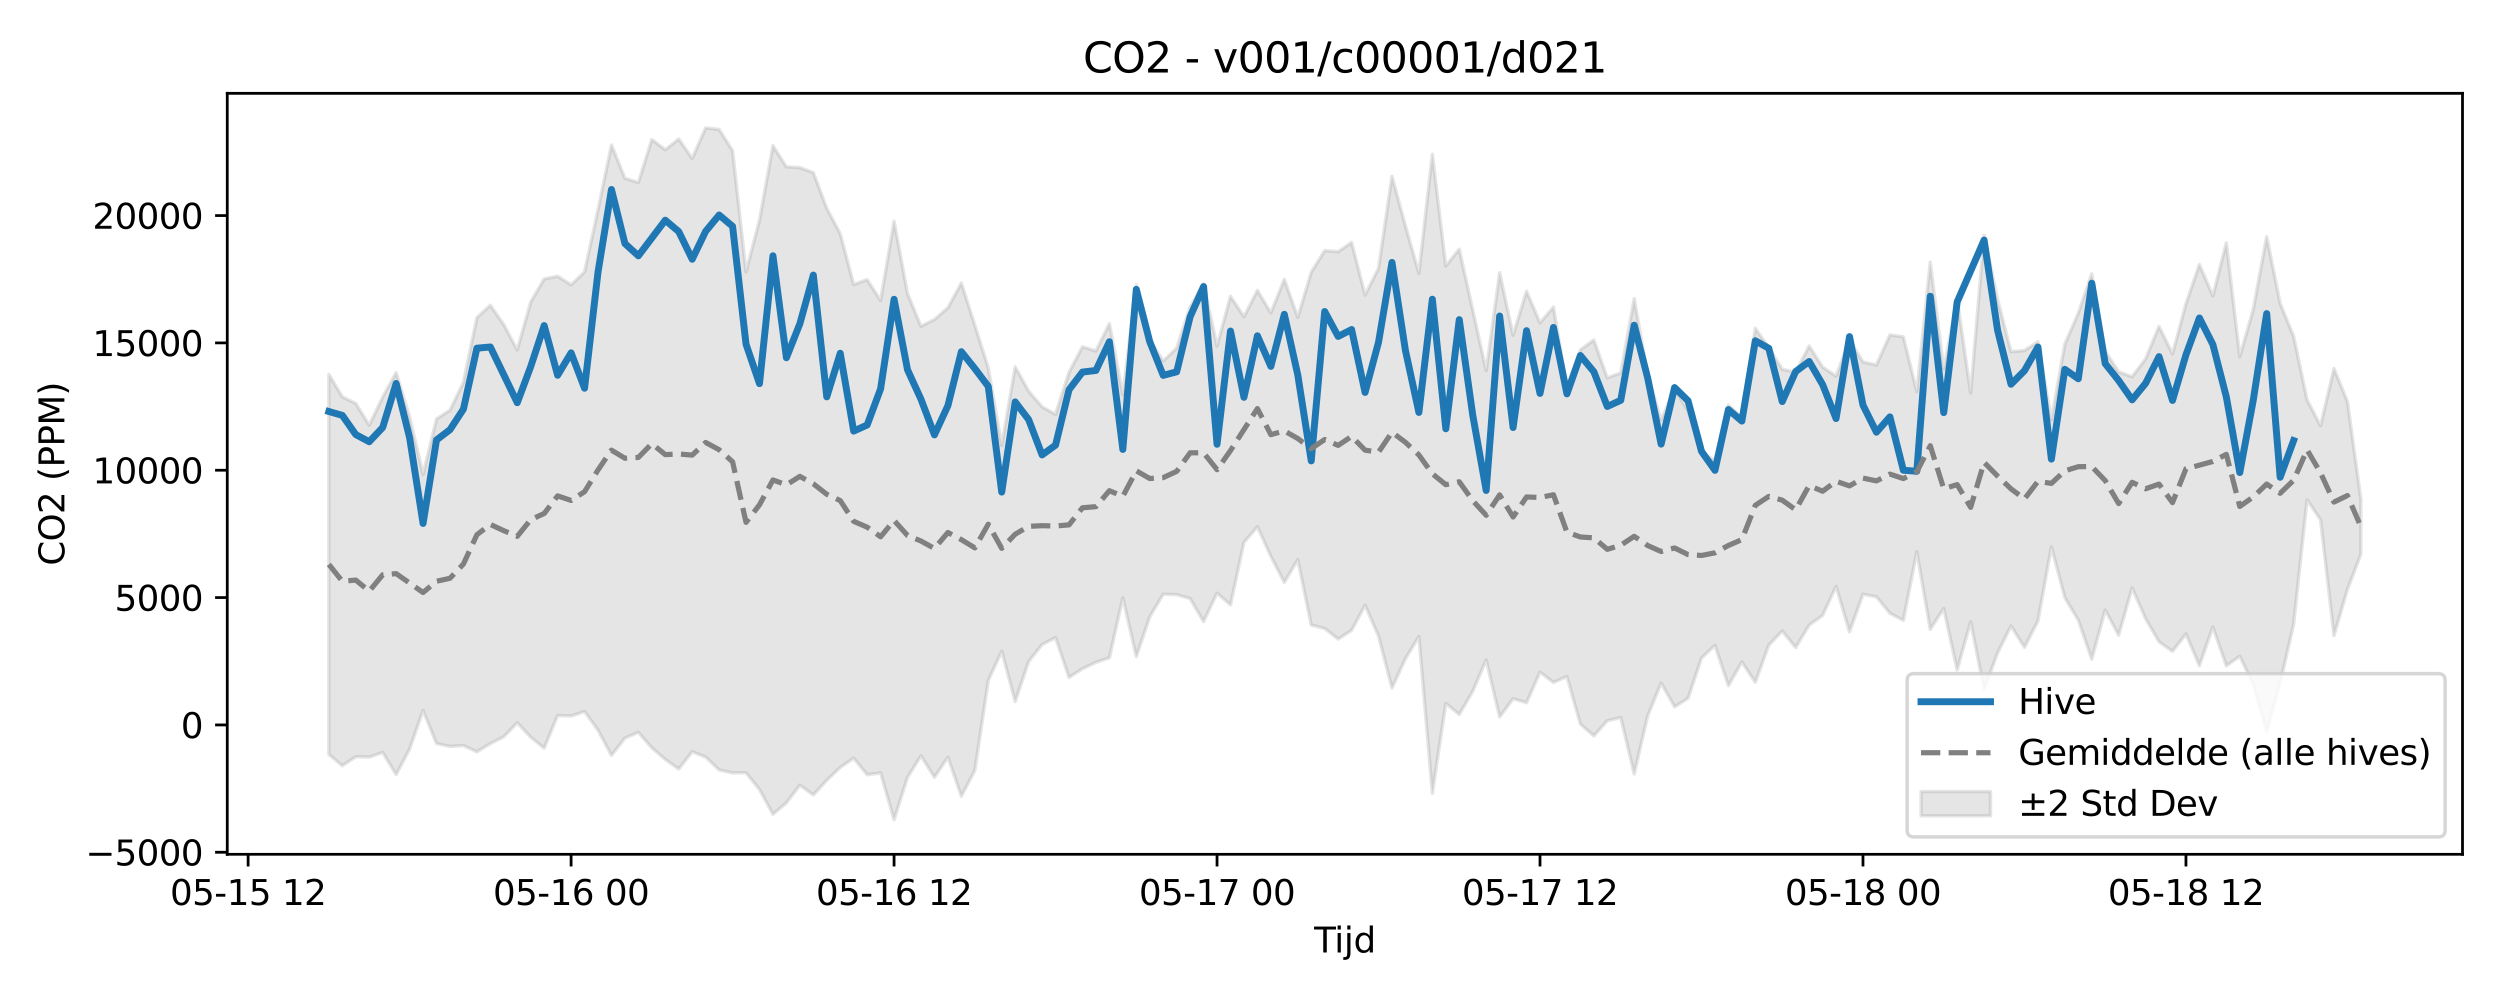 <?xml version="1.0" encoding="utf-8" standalone="no"?>
<!DOCTYPE svg PUBLIC "-//W3C//DTD SVG 1.1//EN"
  "http://www.w3.org/Graphics/SVG/1.1/DTD/svg11.dtd">
<svg xmlns:xlink="http://www.w3.org/1999/xlink" width="720pt" height="288pt" viewBox="0 0 720 288" xmlns="http://www.w3.org/2000/svg" version="1.1">
 <defs>
  <style type="text/css">*{stroke-linejoin: round; stroke-linecap: butt}</style>
 </defs>
 <g id="figure_1">
  <g id="patch_1">
   <path d="M 0 288 
L 720 288 
L 720 0 
L 0 0 
z
" style="fill: #ffffff"/>
  </g>
  <g id="axes_1">
   <g id="patch_2">
    <path d="M 65.45 246.04 
L 709.2 246.04 
L 709.2 26.88 
L 65.45 26.88 
z
" style="fill: #ffffff"/>
   </g>
   <g id="FillBetweenPolyCollection_1">
    <defs>
     <path id="m28328768f6" d="M 94.711 -180.181 
L 94.711 -70.721 
L 98.587 -67.474 
L 102.463 -70.058 
L 106.338 -69.951 
L 110.214 -71.275 
L 114.09 -64.912 
L 117.965 -72.264 
L 121.841 -83.379 
L 125.717 -73.849 
L 129.592 -73.042 
L 133.468 -73.272 
L 137.344 -71.479 
L 141.219 -73.84 
L 145.095 -75.823 
L 148.971 -79.853 
L 152.847 -75.661 
L 156.722 -72.552 
L 160.598 -81.92 
L 164.474 -81.792 
L 168.349 -83.077 
L 172.225 -77.711 
L 176.101 -70.472 
L 179.976 -75.42 
L 183.852 -77.083 
L 187.728 -72.625 
L 191.603 -69.282 
L 195.479 -66.531 
L 199.355 -71.499 
L 203.23 -69.976 
L 207.106 -66.241 
L 210.982 -65.417 
L 214.857 -65.435 
L 218.733 -60.614 
L 222.609 -53.491 
L 226.484 -56.784 
L 230.36 -61.877 
L 234.236 -59.047 
L 238.111 -63.268 
L 241.987 -66.986 
L 245.863 -69.65 
L 249.738 -64.878 
L 253.614 -65.385 
L 257.49 -51.922 
L 261.365 -64.116 
L 265.241 -70.331 
L 269.117 -64.129 
L 272.993 -69.912 
L 276.868 -58.687 
L 280.744 -66.047 
L 284.62 -92.014 
L 288.495 -100.454 
L 292.371 -85.963 
L 296.247 -97.477 
L 300.122 -102.372 
L 303.998 -104.362 
L 307.874 -92.906 
L 311.749 -95.398 
L 315.625 -97.246 
L 319.501 -98.569 
L 323.376 -115.821 
L 327.252 -98.901 
L 331.128 -110.342 
L 335.003 -116.856 
L 338.879 -116.742 
L 342.755 -115.595 
L 346.63 -108.984 
L 350.506 -117.15 
L 354.382 -113.792 
L 358.257 -131.774 
L 362.133 -136.308 
L 366.009 -127.744 
L 369.884 -120.27 
L 373.76 -126.834 
L 377.636 -107.982 
L 381.511 -107 
L 385.387 -103.944 
L 389.263 -106.463 
L 393.139 -113.692 
L 397.014 -104.809 
L 400.89 -89.824 
L 404.766 -98.298 
L 408.641 -104.668 
L 412.517 -59.526 
L 416.393 -85.431 
L 420.268 -82.25 
L 424.144 -88.89 
L 428.02 -97.928 
L 431.895 -81.514 
L 435.771 -86.768 
L 439.647 -85.617 
L 443.522 -94.44 
L 447.398 -91.447 
L 451.274 -93.165 
L 455.149 -79.443 
L 459.025 -76.091 
L 462.901 -80.429 
L 466.776 -81.344 
L 470.652 -65.099 
L 474.528 -81.795 
L 478.403 -91.28 
L 482.279 -84.421 
L 486.155 -86.885 
L 490.03 -98.478 
L 493.906 -102.151 
L 497.782 -90.525 
L 501.657 -97.366 
L 505.533 -91.504 
L 509.409 -102.192 
L 513.285 -106.274 
L 517.16 -101.497 
L 521.036 -107.959 
L 524.912 -110.755 
L 528.787 -119.129 
L 532.663 -106.034 
L 536.539 -116.866 
L 540.414 -116.121 
L 544.29 -111.368 
L 548.166 -109.353 
L 552.041 -129.056 
L 555.917 -106.761 
L 559.793 -112.754 
L 563.668 -95.031 
L 567.544 -108.952 
L 571.42 -89.474 
L 575.295 -99.946 
L 579.171 -107.711 
L 583.047 -101.574 
L 586.922 -109.148 
L 590.798 -130.479 
L 594.674 -115.865 
L 598.549 -109.392 
L 602.425 -98.144 
L 606.301 -112.317 
L 610.176 -105.048 
L 614.052 -118.708 
L 617.928 -109.818 
L 621.803 -103.161 
L 625.679 -100.424 
L 629.555 -105.419 
L 633.431 -96.291 
L 637.306 -107.432 
L 641.182 -96.251 
L 645.058 -99.007 
L 648.933 -90.873 
L 652.809 -77.342 
L 656.685 -91.244 
L 660.56 -108.208 
L 664.436 -144.04 
L 668.312 -138.312 
L 672.187 -104.939 
L 676.063 -118.229 
L 679.939 -128.39 
L 679.939 -144.212 
L 679.939 -144.212 
L 676.063 -172.34 
L 672.187 -181.869 
L 668.312 -165.357 
L 664.436 -172.848 
L 660.56 -191.142 
L 656.685 -200.63 
L 652.809 -219.834 
L 648.933 -198.881 
L 645.058 -185.282 
L 641.182 -218.057 
L 637.306 -202.76 
L 633.431 -211.826 
L 629.555 -200.543 
L 625.679 -186.07 
L 621.803 -193.999 
L 617.928 -184.652 
L 614.052 -179.486 
L 610.176 -180.899 
L 606.301 -186.855 
L 602.425 -209.134 
L 598.549 -197.8 
L 594.674 -188.935 
L 590.798 -167.095 
L 586.922 -189.584 
L 583.047 -187.052 
L 579.171 -186.712 
L 575.295 -201.849 
L 571.42 -220.219 
L 567.544 -174.827 
L 563.668 -201.833 
L 559.793 -181.721 
L 555.917 -212.503 
L 552.041 -175.2 
L 548.166 -190.997 
L 544.29 -191.539 
L 540.414 -182.875 
L 536.539 -183.748 
L 532.663 -190.089 
L 528.787 -179.659 
L 524.912 -182.288 
L 521.036 -188.378 
L 517.16 -180.833 
L 513.285 -181.64 
L 509.409 -187.868 
L 505.533 -193.447 
L 501.657 -167.814 
L 497.782 -171.298 
L 493.906 -155.42 
L 490.03 -157.57 
L 486.155 -169.671 
L 482.279 -175.945 
L 478.403 -167.052 
L 474.528 -179.985 
L 470.652 -201.984 
L 466.776 -180.6 
L 462.901 -179.159 
L 459.025 -190.097 
L 455.149 -187.262 
L 451.274 -176.289 
L 447.398 -199.557 
L 443.522 -195.013 
L 439.647 -204.137 
L 435.771 -191.451 
L 431.895 -209.447 
L 428.02 -181.266 
L 424.144 -198.729 
L 420.268 -216.252 
L 416.393 -211.394 
L 412.517 -243.582 
L 408.641 -209.274 
L 404.766 -222.933 
L 400.89 -237.219 
L 397.014 -210.721 
L 393.139 -203.029 
L 389.263 -218.178 
L 385.387 -215.504 
L 381.511 -215.829 
L 377.636 -209.582 
L 373.76 -196.582 
L 369.884 -207.55 
L 366.009 -197.889 
L 362.133 -204.357 
L 358.257 -196.783 
L 354.382 -202.676 
L 350.506 -188.33 
L 346.63 -206.183 
L 342.755 -199.601 
L 338.879 -187.745 
L 335.003 -184.045 
L 331.128 -190.024 
L 327.252 -205.922 
L 323.376 -174.289 
L 319.501 -194.792 
L 315.625 -186.923 
L 311.749 -188.125 
L 307.874 -180.764 
L 303.998 -168.662 
L 300.122 -170.831 
L 296.247 -175.349 
L 292.371 -182.336 
L 288.495 -159.7 
L 284.62 -182.048 
L 280.744 -194.376 
L 276.868 -206.478 
L 272.993 -199.362 
L 269.117 -195.972 
L 265.241 -194.034 
L 261.365 -203.452 
L 257.49 -224.29 
L 253.614 -201.441 
L 249.738 -207.472 
L 245.863 -206.042 
L 241.987 -220.682 
L 238.111 -228.012 
L 234.236 -238.295 
L 230.36 -239.734 
L 226.484 -239.946 
L 222.609 -246.047 
L 218.733 -224.617 
L 214.857 -209.683 
L 210.982 -244.603 
L 207.106 -250.724 
L 203.23 -251.158 
L 199.355 -242.357 
L 195.479 -247.977 
L 191.603 -244.855 
L 187.728 -247.828 
L 183.852 -235.438 
L 179.976 -236.641 
L 176.101 -246.251 
L 172.225 -227.585 
L 168.349 -209.7 
L 164.474 -205.957 
L 160.598 -208.454 
L 156.722 -207.659 
L 152.847 -201.025 
L 148.971 -187.211 
L 145.095 -194.498 
L 141.219 -200.085 
L 137.344 -196.515 
L 133.468 -177.874 
L 129.592 -169.866 
L 125.717 -167.355 
L 121.841 -151.338 
L 117.965 -167.97 
L 114.09 -180.668 
L 110.214 -173.636 
L 106.338 -165.538 
L 102.463 -171.809 
L 98.587 -173.717 
L 94.711 -180.181 
z
" style="stroke: #808080; stroke-opacity: 0.2"/>
    </defs>
    <g clip-path="url(#p9ee086aa9c)">
     <use xlink:href="#m28328768f6" x="0" y="288" style="fill: #808080; fill-opacity: 0.2; stroke: #808080; stroke-opacity: 0.2"/>
    </g>
   </g>
   <g id="matplotlib.axis_1">
    <g id="xtick_1">
     <g id="line2d_1">
      <defs>
       <path id="me0c83f6e7b" d="M 0 0 
L 0 3.5 
" style="stroke: #000000; stroke-width: 0.8"/>
      </defs>
      <g>
       <use xlink:href="#me0c83f6e7b" x="71.457" y="246.04" style="stroke: #000000; stroke-width: 0.8"/>
      </g>
     </g>
     <g id="text_1">
      <!-- 05-15 12 -->
      <g transform="translate(48.977 260.638) scale(0.1 -0.1)">
       <defs>
        <path id="DejaVuSans-30" d="M 2034 4250 
Q 1547 4250 1301 3770 
Q 1056 3291 1056 2328 
Q 1056 1369 1301 889 
Q 1547 409 2034 409 
Q 2525 409 2770 889 
Q 3016 1369 3016 2328 
Q 3016 3291 2770 3770 
Q 2525 4250 2034 4250 
z
M 2034 4750 
Q 2819 4750 3233 4129 
Q 3647 3509 3647 2328 
Q 3647 1150 3233 529 
Q 2819 -91 2034 -91 
Q 1250 -91 836 529 
Q 422 1150 422 2328 
Q 422 3509 836 4129 
Q 1250 4750 2034 4750 
z
" transform="scale(0.016)"/>
        <path id="DejaVuSans-35" d="M 691 4666 
L 3169 4666 
L 3169 4134 
L 1269 4134 
L 1269 2991 
Q 1406 3038 1543 3061 
Q 1681 3084 1819 3084 
Q 2600 3084 3056 2656 
Q 3513 2228 3513 1497 
Q 3513 744 3044 326 
Q 2575 -91 1722 -91 
Q 1428 -91 1123 -41 
Q 819 9 494 109 
L 494 744 
Q 775 591 1075 516 
Q 1375 441 1709 441 
Q 2250 441 2565 725 
Q 2881 1009 2881 1497 
Q 2881 1984 2565 2268 
Q 2250 2553 1709 2553 
Q 1456 2553 1204 2497 
Q 953 2441 691 2322 
L 691 4666 
z
" transform="scale(0.016)"/>
        <path id="DejaVuSans-2d" d="M 313 2009 
L 1997 2009 
L 1997 1497 
L 313 1497 
L 313 2009 
z
" transform="scale(0.016)"/>
        <path id="DejaVuSans-31" d="M 794 531 
L 1825 531 
L 1825 4091 
L 703 3866 
L 703 4441 
L 1819 4666 
L 2450 4666 
L 2450 531 
L 3481 531 
L 3481 0 
L 794 0 
L 794 531 
z
" transform="scale(0.016)"/>
        <path id="DejaVuSans-20" transform="scale(0.016)"/>
        <path id="DejaVuSans-32" d="M 1228 531 
L 3431 531 
L 3431 0 
L 469 0 
L 469 531 
Q 828 903 1448 1529 
Q 2069 2156 2228 2338 
Q 2531 2678 2651 2914 
Q 2772 3150 2772 3378 
Q 2772 3750 2511 3984 
Q 2250 4219 1831 4219 
Q 1534 4219 1204 4116 
Q 875 4013 500 3803 
L 500 4441 
Q 881 4594 1212 4672 
Q 1544 4750 1819 4750 
Q 2544 4750 2975 4387 
Q 3406 4025 3406 3419 
Q 3406 3131 3298 2873 
Q 3191 2616 2906 2266 
Q 2828 2175 2409 1742 
Q 1991 1309 1228 531 
z
" transform="scale(0.016)"/>
       </defs>
       <use xlink:href="#DejaVuSans-30"/>
       <use xlink:href="#DejaVuSans-35" transform="translate(63.623 0)"/>
       <use xlink:href="#DejaVuSans-2d" transform="translate(127.246 0)"/>
       <use xlink:href="#DejaVuSans-31" transform="translate(163.33 0)"/>
       <use xlink:href="#DejaVuSans-35" transform="translate(226.953 0)"/>
       <use xlink:href="#DejaVuSans-20" transform="translate(290.576 0)"/>
       <use xlink:href="#DejaVuSans-31" transform="translate(322.363 0)"/>
       <use xlink:href="#DejaVuSans-32" transform="translate(385.986 0)"/>
      </g>
     </g>
    </g>
    <g id="xtick_2">
     <g id="line2d_2">
      <g>
       <use xlink:href="#me0c83f6e7b" x="164.474" y="246.04" style="stroke: #000000; stroke-width: 0.8"/>
      </g>
     </g>
     <g id="text_2">
      <!-- 05-16 00 -->
      <g transform="translate(141.993 260.638) scale(0.1 -0.1)">
       <defs>
        <path id="DejaVuSans-36" d="M 2113 2584 
Q 1688 2584 1439 2293 
Q 1191 2003 1191 1497 
Q 1191 994 1439 701 
Q 1688 409 2113 409 
Q 2538 409 2786 701 
Q 3034 994 3034 1497 
Q 3034 2003 2786 2293 
Q 2538 2584 2113 2584 
z
M 3366 4563 
L 3366 3988 
Q 3128 4100 2886 4159 
Q 2644 4219 2406 4219 
Q 1781 4219 1451 3797 
Q 1122 3375 1075 2522 
Q 1259 2794 1537 2939 
Q 1816 3084 2150 3084 
Q 2853 3084 3261 2657 
Q 3669 2231 3669 1497 
Q 3669 778 3244 343 
Q 2819 -91 2113 -91 
Q 1303 -91 875 529 
Q 447 1150 447 2328 
Q 447 3434 972 4092 
Q 1497 4750 2381 4750 
Q 2619 4750 2861 4703 
Q 3103 4656 3366 4563 
z
" transform="scale(0.016)"/>
       </defs>
       <use xlink:href="#DejaVuSans-30"/>
       <use xlink:href="#DejaVuSans-35" transform="translate(63.623 0)"/>
       <use xlink:href="#DejaVuSans-2d" transform="translate(127.246 0)"/>
       <use xlink:href="#DejaVuSans-31" transform="translate(163.33 0)"/>
       <use xlink:href="#DejaVuSans-36" transform="translate(226.953 0)"/>
       <use xlink:href="#DejaVuSans-20" transform="translate(290.576 0)"/>
       <use xlink:href="#DejaVuSans-30" transform="translate(322.363 0)"/>
       <use xlink:href="#DejaVuSans-30" transform="translate(385.986 0)"/>
      </g>
     </g>
    </g>
    <g id="xtick_3">
     <g id="line2d_3">
      <g>
       <use xlink:href="#me0c83f6e7b" x="257.49" y="246.04" style="stroke: #000000; stroke-width: 0.8"/>
      </g>
     </g>
     <g id="text_3">
      <!-- 05-16 12 -->
      <g transform="translate(235.009 260.638) scale(0.1 -0.1)">
       <use xlink:href="#DejaVuSans-30"/>
       <use xlink:href="#DejaVuSans-35" transform="translate(63.623 0)"/>
       <use xlink:href="#DejaVuSans-2d" transform="translate(127.246 0)"/>
       <use xlink:href="#DejaVuSans-31" transform="translate(163.33 0)"/>
       <use xlink:href="#DejaVuSans-36" transform="translate(226.953 0)"/>
       <use xlink:href="#DejaVuSans-20" transform="translate(290.576 0)"/>
       <use xlink:href="#DejaVuSans-31" transform="translate(322.363 0)"/>
       <use xlink:href="#DejaVuSans-32" transform="translate(385.986 0)"/>
      </g>
     </g>
    </g>
    <g id="xtick_4">
     <g id="line2d_4">
      <g>
       <use xlink:href="#me0c83f6e7b" x="350.506" y="246.04" style="stroke: #000000; stroke-width: 0.8"/>
      </g>
     </g>
     <g id="text_4">
      <!-- 05-17 00 -->
      <g transform="translate(328.026 260.638) scale(0.1 -0.1)">
       <defs>
        <path id="DejaVuSans-37" d="M 525 4666 
L 3525 4666 
L 3525 4397 
L 1831 0 
L 1172 0 
L 2766 4134 
L 525 4134 
L 525 4666 
z
" transform="scale(0.016)"/>
       </defs>
       <use xlink:href="#DejaVuSans-30"/>
       <use xlink:href="#DejaVuSans-35" transform="translate(63.623 0)"/>
       <use xlink:href="#DejaVuSans-2d" transform="translate(127.246 0)"/>
       <use xlink:href="#DejaVuSans-31" transform="translate(163.33 0)"/>
       <use xlink:href="#DejaVuSans-37" transform="translate(226.953 0)"/>
       <use xlink:href="#DejaVuSans-20" transform="translate(290.576 0)"/>
       <use xlink:href="#DejaVuSans-30" transform="translate(322.363 0)"/>
       <use xlink:href="#DejaVuSans-30" transform="translate(385.986 0)"/>
      </g>
     </g>
    </g>
    <g id="xtick_5">
     <g id="line2d_5">
      <g>
       <use xlink:href="#me0c83f6e7b" x="443.522" y="246.04" style="stroke: #000000; stroke-width: 0.8"/>
      </g>
     </g>
     <g id="text_5">
      <!-- 05-17 12 -->
      <g transform="translate(421.042 260.638) scale(0.1 -0.1)">
       <use xlink:href="#DejaVuSans-30"/>
       <use xlink:href="#DejaVuSans-35" transform="translate(63.623 0)"/>
       <use xlink:href="#DejaVuSans-2d" transform="translate(127.246 0)"/>
       <use xlink:href="#DejaVuSans-31" transform="translate(163.33 0)"/>
       <use xlink:href="#DejaVuSans-37" transform="translate(226.953 0)"/>
       <use xlink:href="#DejaVuSans-20" transform="translate(290.576 0)"/>
       <use xlink:href="#DejaVuSans-31" transform="translate(322.363 0)"/>
       <use xlink:href="#DejaVuSans-32" transform="translate(385.986 0)"/>
      </g>
     </g>
    </g>
    <g id="xtick_6">
     <g id="line2d_6">
      <g>
       <use xlink:href="#me0c83f6e7b" x="536.539" y="246.04" style="stroke: #000000; stroke-width: 0.8"/>
      </g>
     </g>
     <g id="text_6">
      <!-- 05-18 00 -->
      <g transform="translate(514.058 260.638) scale(0.1 -0.1)">
       <defs>
        <path id="DejaVuSans-38" d="M 2034 2216 
Q 1584 2216 1326 1975 
Q 1069 1734 1069 1313 
Q 1069 891 1326 650 
Q 1584 409 2034 409 
Q 2484 409 2743 651 
Q 3003 894 3003 1313 
Q 3003 1734 2745 1975 
Q 2488 2216 2034 2216 
z
M 1403 2484 
Q 997 2584 770 2862 
Q 544 3141 544 3541 
Q 544 4100 942 4425 
Q 1341 4750 2034 4750 
Q 2731 4750 3128 4425 
Q 3525 4100 3525 3541 
Q 3525 3141 3298 2862 
Q 3072 2584 2669 2484 
Q 3125 2378 3379 2068 
Q 3634 1759 3634 1313 
Q 3634 634 3220 271 
Q 2806 -91 2034 -91 
Q 1263 -91 848 271 
Q 434 634 434 1313 
Q 434 1759 690 2068 
Q 947 2378 1403 2484 
z
M 1172 3481 
Q 1172 3119 1398 2916 
Q 1625 2713 2034 2713 
Q 2441 2713 2670 2916 
Q 2900 3119 2900 3481 
Q 2900 3844 2670 4047 
Q 2441 4250 2034 4250 
Q 1625 4250 1398 4047 
Q 1172 3844 1172 3481 
z
" transform="scale(0.016)"/>
       </defs>
       <use xlink:href="#DejaVuSans-30"/>
       <use xlink:href="#DejaVuSans-35" transform="translate(63.623 0)"/>
       <use xlink:href="#DejaVuSans-2d" transform="translate(127.246 0)"/>
       <use xlink:href="#DejaVuSans-31" transform="translate(163.33 0)"/>
       <use xlink:href="#DejaVuSans-38" transform="translate(226.953 0)"/>
       <use xlink:href="#DejaVuSans-20" transform="translate(290.576 0)"/>
       <use xlink:href="#DejaVuSans-30" transform="translate(322.363 0)"/>
       <use xlink:href="#DejaVuSans-30" transform="translate(385.986 0)"/>
      </g>
     </g>
    </g>
    <g id="xtick_7">
     <g id="line2d_7">
      <g>
       <use xlink:href="#me0c83f6e7b" x="629.555" y="246.04" style="stroke: #000000; stroke-width: 0.8"/>
      </g>
     </g>
     <g id="text_7">
      <!-- 05-18 12 -->
      <g transform="translate(607.074 260.638) scale(0.1 -0.1)">
       <use xlink:href="#DejaVuSans-30"/>
       <use xlink:href="#DejaVuSans-35" transform="translate(63.623 0)"/>
       <use xlink:href="#DejaVuSans-2d" transform="translate(127.246 0)"/>
       <use xlink:href="#DejaVuSans-31" transform="translate(163.33 0)"/>
       <use xlink:href="#DejaVuSans-38" transform="translate(226.953 0)"/>
       <use xlink:href="#DejaVuSans-20" transform="translate(290.576 0)"/>
       <use xlink:href="#DejaVuSans-31" transform="translate(322.363 0)"/>
       <use xlink:href="#DejaVuSans-32" transform="translate(385.986 0)"/>
      </g>
     </g>
    </g>
    <g id="text_8">
     <!-- Tijd -->
     <g transform="translate(378.475 274.317) scale(0.1 -0.1)">
      <defs>
       <path id="DejaVuSans-54" d="M -19 4666 
L 3928 4666 
L 3928 4134 
L 2272 4134 
L 2272 0 
L 1638 0 
L 1638 4134 
L -19 4134 
L -19 4666 
z
" transform="scale(0.016)"/>
       <path id="DejaVuSans-69" d="M 603 3500 
L 1178 3500 
L 1178 0 
L 603 0 
L 603 3500 
z
M 603 4863 
L 1178 4863 
L 1178 4134 
L 603 4134 
L 603 4863 
z
" transform="scale(0.016)"/>
       <path id="DejaVuSans-6a" d="M 603 3500 
L 1178 3500 
L 1178 -63 
Q 1178 -731 923 -1031 
Q 669 -1331 103 -1331 
L -116 -1331 
L -116 -844 
L 38 -844 
Q 366 -844 484 -692 
Q 603 -541 603 -63 
L 603 3500 
z
M 603 4863 
L 1178 4863 
L 1178 4134 
L 603 4134 
L 603 4863 
z
" transform="scale(0.016)"/>
       <path id="DejaVuSans-64" d="M 2906 2969 
L 2906 4863 
L 3481 4863 
L 3481 0 
L 2906 0 
L 2906 525 
Q 2725 213 2448 61 
Q 2172 -91 1784 -91 
Q 1150 -91 751 415 
Q 353 922 353 1747 
Q 353 2572 751 3078 
Q 1150 3584 1784 3584 
Q 2172 3584 2448 3432 
Q 2725 3281 2906 2969 
z
M 947 1747 
Q 947 1113 1208 752 
Q 1469 391 1925 391 
Q 2381 391 2643 752 
Q 2906 1113 2906 1747 
Q 2906 2381 2643 2742 
Q 2381 3103 1925 3103 
Q 1469 3103 1208 2742 
Q 947 2381 947 1747 
z
" transform="scale(0.016)"/>
      </defs>
      <use xlink:href="#DejaVuSans-54"/>
      <use xlink:href="#DejaVuSans-69" transform="translate(57.959 0)"/>
      <use xlink:href="#DejaVuSans-6a" transform="translate(85.742 0)"/>
      <use xlink:href="#DejaVuSans-64" transform="translate(113.525 0)"/>
     </g>
    </g>
   </g>
   <g id="matplotlib.axis_2">
    <g id="ytick_1">
     <g id="line2d_8">
      <defs>
       <path id="m1ce8daec25" d="M 0 0 
L -3.5 0 
" style="stroke: #000000; stroke-width: 0.8"/>
      </defs>
      <g>
       <use xlink:href="#m1ce8daec25" x="65.45" y="245.447" style="stroke: #000000; stroke-width: 0.8"/>
      </g>
     </g>
     <g id="text_9">
      <!-- −5000 -->
      <g transform="translate(24.62 249.246) scale(0.1 -0.1)">
       <defs>
        <path id="DejaVuSans-2212" d="M 678 2272 
L 4684 2272 
L 4684 1741 
L 678 1741 
L 678 2272 
z
" transform="scale(0.016)"/>
       </defs>
       <use xlink:href="#DejaVuSans-2212"/>
       <use xlink:href="#DejaVuSans-35" transform="translate(83.789 0)"/>
       <use xlink:href="#DejaVuSans-30" transform="translate(147.412 0)"/>
       <use xlink:href="#DejaVuSans-30" transform="translate(211.035 0)"/>
       <use xlink:href="#DejaVuSans-30" transform="translate(274.658 0)"/>
      </g>
     </g>
    </g>
    <g id="ytick_2">
     <g id="line2d_9">
      <g>
       <use xlink:href="#m1ce8daec25" x="65.45" y="208.774" style="stroke: #000000; stroke-width: 0.8"/>
      </g>
     </g>
     <g id="text_10">
      <!-- 0 -->
      <g transform="translate(52.087 212.573) scale(0.1 -0.1)">
       <use xlink:href="#DejaVuSans-30"/>
      </g>
     </g>
    </g>
    <g id="ytick_3">
     <g id="line2d_10">
      <g>
       <use xlink:href="#m1ce8daec25" x="65.45" y="172.101" style="stroke: #000000; stroke-width: 0.8"/>
      </g>
     </g>
     <g id="text_11">
      <!-- 5000 -->
      <g transform="translate(33 175.901) scale(0.1 -0.1)">
       <use xlink:href="#DejaVuSans-35"/>
       <use xlink:href="#DejaVuSans-30" transform="translate(63.623 0)"/>
       <use xlink:href="#DejaVuSans-30" transform="translate(127.246 0)"/>
       <use xlink:href="#DejaVuSans-30" transform="translate(190.869 0)"/>
      </g>
     </g>
    </g>
    <g id="ytick_4">
     <g id="line2d_11">
      <g>
       <use xlink:href="#m1ce8daec25" x="65.45" y="135.429" style="stroke: #000000; stroke-width: 0.8"/>
      </g>
     </g>
     <g id="text_12">
      <!-- 10000 -->
      <g transform="translate(26.637 139.228) scale(0.1 -0.1)">
       <use xlink:href="#DejaVuSans-31"/>
       <use xlink:href="#DejaVuSans-30" transform="translate(63.623 0)"/>
       <use xlink:href="#DejaVuSans-30" transform="translate(127.246 0)"/>
       <use xlink:href="#DejaVuSans-30" transform="translate(190.869 0)"/>
       <use xlink:href="#DejaVuSans-30" transform="translate(254.492 0)"/>
      </g>
     </g>
    </g>
    <g id="ytick_5">
     <g id="line2d_12">
      <g>
       <use xlink:href="#m1ce8daec25" x="65.45" y="98.756" style="stroke: #000000; stroke-width: 0.8"/>
      </g>
     </g>
     <g id="text_13">
      <!-- 15000 -->
      <g transform="translate(26.637 102.555) scale(0.1 -0.1)">
       <use xlink:href="#DejaVuSans-31"/>
       <use xlink:href="#DejaVuSans-35" transform="translate(63.623 0)"/>
       <use xlink:href="#DejaVuSans-30" transform="translate(127.246 0)"/>
       <use xlink:href="#DejaVuSans-30" transform="translate(190.869 0)"/>
       <use xlink:href="#DejaVuSans-30" transform="translate(254.492 0)"/>
      </g>
     </g>
    </g>
    <g id="ytick_6">
     <g id="line2d_13">
      <g>
       <use xlink:href="#m1ce8daec25" x="65.45" y="62.083" style="stroke: #000000; stroke-width: 0.8"/>
      </g>
     </g>
     <g id="text_14">
      <!-- 20000 -->
      <g transform="translate(26.637 65.883) scale(0.1 -0.1)">
       <use xlink:href="#DejaVuSans-32"/>
       <use xlink:href="#DejaVuSans-30" transform="translate(63.623 0)"/>
       <use xlink:href="#DejaVuSans-30" transform="translate(127.246 0)"/>
       <use xlink:href="#DejaVuSans-30" transform="translate(190.869 0)"/>
       <use xlink:href="#DejaVuSans-30" transform="translate(254.492 0)"/>
      </g>
     </g>
    </g>
    <g id="text_15">
     <!-- CO2 (PPM) -->
     <g transform="translate(18.541 162.903) rotate(-90) scale(0.1 -0.1)">
      <defs>
       <path id="DejaVuSans-43" d="M 4122 4306 
L 4122 3641 
Q 3803 3938 3442 4084 
Q 3081 4231 2675 4231 
Q 1875 4231 1450 3742 
Q 1025 3253 1025 2328 
Q 1025 1406 1450 917 
Q 1875 428 2675 428 
Q 3081 428 3442 575 
Q 3803 722 4122 1019 
L 4122 359 
Q 3791 134 3420 21 
Q 3050 -91 2638 -91 
Q 1578 -91 968 557 
Q 359 1206 359 2328 
Q 359 3453 968 4101 
Q 1578 4750 2638 4750 
Q 3056 4750 3426 4639 
Q 3797 4528 4122 4306 
z
" transform="scale(0.016)"/>
       <path id="DejaVuSans-4f" d="M 2522 4238 
Q 1834 4238 1429 3725 
Q 1025 3213 1025 2328 
Q 1025 1447 1429 934 
Q 1834 422 2522 422 
Q 3209 422 3611 934 
Q 4013 1447 4013 2328 
Q 4013 3213 3611 3725 
Q 3209 4238 2522 4238 
z
M 2522 4750 
Q 3503 4750 4090 4092 
Q 4678 3434 4678 2328 
Q 4678 1225 4090 567 
Q 3503 -91 2522 -91 
Q 1538 -91 948 565 
Q 359 1222 359 2328 
Q 359 3434 948 4092 
Q 1538 4750 2522 4750 
z
" transform="scale(0.016)"/>
       <path id="DejaVuSans-28" d="M 1984 4856 
Q 1566 4138 1362 3434 
Q 1159 2731 1159 2009 
Q 1159 1288 1364 580 
Q 1569 -128 1984 -844 
L 1484 -844 
Q 1016 -109 783 600 
Q 550 1309 550 2009 
Q 550 2706 781 3412 
Q 1013 4119 1484 4856 
L 1984 4856 
z
" transform="scale(0.016)"/>
       <path id="DejaVuSans-50" d="M 1259 4147 
L 1259 2394 
L 2053 2394 
Q 2494 2394 2734 2622 
Q 2975 2850 2975 3272 
Q 2975 3691 2734 3919 
Q 2494 4147 2053 4147 
L 1259 4147 
z
M 628 4666 
L 2053 4666 
Q 2838 4666 3239 4311 
Q 3641 3956 3641 3272 
Q 3641 2581 3239 2228 
Q 2838 1875 2053 1875 
L 1259 1875 
L 1259 0 
L 628 0 
L 628 4666 
z
" transform="scale(0.016)"/>
       <path id="DejaVuSans-4d" d="M 628 4666 
L 1569 4666 
L 2759 1491 
L 3956 4666 
L 4897 4666 
L 4897 0 
L 4281 0 
L 4281 4097 
L 3078 897 
L 2444 897 
L 1241 4097 
L 1241 0 
L 628 0 
L 628 4666 
z
" transform="scale(0.016)"/>
       <path id="DejaVuSans-29" d="M 513 4856 
L 1013 4856 
Q 1481 4119 1714 3412 
Q 1947 2706 1947 2009 
Q 1947 1309 1714 600 
Q 1481 -109 1013 -844 
L 513 -844 
Q 928 -128 1133 580 
Q 1338 1288 1338 2009 
Q 1338 2731 1133 3434 
Q 928 4138 513 4856 
z
" transform="scale(0.016)"/>
      </defs>
      <use xlink:href="#DejaVuSans-43"/>
      <use xlink:href="#DejaVuSans-4f" transform="translate(69.824 0)"/>
      <use xlink:href="#DejaVuSans-32" transform="translate(148.535 0)"/>
      <use xlink:href="#DejaVuSans-20" transform="translate(212.158 0)"/>
      <use xlink:href="#DejaVuSans-28" transform="translate(243.945 0)"/>
      <use xlink:href="#DejaVuSans-50" transform="translate(282.959 0)"/>
      <use xlink:href="#DejaVuSans-50" transform="translate(343.262 0)"/>
      <use xlink:href="#DejaVuSans-4d" transform="translate(403.564 0)"/>
      <use xlink:href="#DejaVuSans-29" transform="translate(489.844 0)"/>
     </g>
    </g>
   </g>
   <g id="line2d_14">
    <path d="M 94.711 118.512 
L 98.587 119.628 
L 102.463 125.157 
L 106.338 127.221 
L 110.214 123.114 
L 114.09 110.436 
L 117.965 126.05 
L 121.841 150.751 
L 125.717 126.701 
L 129.592 123.755 
L 133.468 117.821 
L 137.344 100.279 
L 141.219 99.932 
L 148.971 115.98 
L 152.847 105.582 
L 156.722 93.771 
L 160.598 108.081 
L 164.474 101.626 
L 168.349 111.814 
L 172.225 78.371 
L 176.101 54.575 
L 179.976 70.149 
L 183.852 73.674 
L 191.603 63.418 
L 195.479 66.697 
L 199.355 74.662 
L 203.23 66.614 
L 207.106 61.925 
L 210.982 65.184 
L 214.857 99.14 
L 218.733 110.488 
L 222.609 73.668 
L 226.484 103.025 
L 230.36 93.238 
L 234.236 79.224 
L 238.111 114.291 
L 241.987 101.734 
L 245.863 124.156 
L 249.738 122.398 
L 253.614 111.992 
L 257.49 86.199 
L 261.365 106.498 
L 265.241 114.973 
L 269.117 125.239 
L 272.993 116.841 
L 276.868 101.294 
L 280.744 106.137 
L 284.62 111.276 
L 288.495 141.722 
L 292.371 115.75 
L 296.247 120.844 
L 300.122 131.013 
L 303.998 128.192 
L 307.874 112.247 
L 311.749 107.159 
L 315.625 106.69 
L 319.501 98.424 
L 323.376 129.436 
L 327.252 83.341 
L 331.128 98.411 
L 335.003 108.103 
L 338.879 107.086 
L 342.755 91.224 
L 346.63 82.53 
L 350.506 127.95 
L 354.382 95.346 
L 358.257 114.428 
L 362.133 96.705 
L 366.009 105.516 
L 369.884 90.527 
L 373.76 107.98 
L 377.636 132.733 
L 381.511 89.72 
L 385.387 96.889 
L 389.263 94.905 
L 393.139 113.012 
L 397.014 98.578 
L 400.89 75.583 
L 404.766 100.949 
L 408.641 118.779 
L 412.517 86.174 
L 416.393 123.486 
L 420.268 92.06 
L 424.144 119.52 
L 428.02 141.249 
L 431.895 91.013 
L 435.771 123.121 
L 439.647 95.236 
L 443.522 113.304 
L 447.398 94.309 
L 451.274 113.432 
L 455.149 102.394 
L 459.025 107.059 
L 462.901 117.067 
L 466.776 115.286 
L 470.652 93.666 
L 474.528 108.856 
L 478.403 127.911 
L 482.279 111.621 
L 486.155 115.424 
L 490.03 129.979 
L 493.906 135.454 
L 497.782 117.955 
L 501.657 121.268 
L 505.533 98.138 
L 509.409 100.309 
L 513.285 115.65 
L 517.16 106.995 
L 521.036 104.108 
L 524.912 110.755 
L 528.787 120.549 
L 532.663 96.947 
L 536.539 116.684 
L 540.414 124.473 
L 544.29 120.068 
L 548.166 135.424 
L 552.041 135.722 
L 555.917 85.317 
L 559.793 118.828 
L 563.668 86.948 
L 571.42 69.147 
L 575.295 95.085 
L 579.171 110.664 
L 583.047 106.762 
L 586.922 99.952 
L 590.798 132.224 
L 594.674 106.369 
L 598.549 109.083 
L 602.425 81.569 
L 606.301 104.729 
L 610.176 109.599 
L 614.052 115.152 
L 617.928 110.398 
L 621.803 102.714 
L 625.679 115.325 
L 629.555 102.189 
L 633.431 91.579 
L 637.306 99.213 
L 641.182 114.313 
L 645.058 136.096 
L 648.933 115.273 
L 652.809 90.317 
L 656.685 137.449 
L 660.56 126.899 
L 660.56 126.899 
" clip-path="url(#p9ee086aa9c)" style="fill: none; stroke: #1f77b4; stroke-width: 2; stroke-linecap: square"/>
   </g>
   <g id="line2d_15">
    <path d="M 94.711 162.549 
L 98.587 167.405 
L 102.463 167.066 
L 106.338 170.255 
L 110.214 165.545 
L 114.09 165.21 
L 121.841 170.641 
L 125.717 167.398 
L 129.592 166.546 
L 133.468 162.427 
L 137.344 154.003 
L 141.219 151.038 
L 145.095 152.839 
L 148.971 154.468 
L 152.847 149.657 
L 156.722 147.894 
L 160.598 142.813 
L 164.474 144.125 
L 168.349 141.611 
L 172.225 135.352 
L 176.101 129.639 
L 179.976 131.969 
L 183.852 131.739 
L 187.728 127.774 
L 191.603 130.931 
L 195.479 130.746 
L 199.355 131.072 
L 203.23 127.433 
L 207.106 129.517 
L 210.982 132.99 
L 214.857 150.441 
L 218.733 145.385 
L 222.609 138.231 
L 226.484 139.635 
L 230.36 137.194 
L 234.236 139.329 
L 238.111 142.36 
L 241.987 144.166 
L 245.863 150.154 
L 249.738 151.825 
L 253.614 154.587 
L 257.49 149.894 
L 261.365 154.216 
L 265.241 155.818 
L 269.117 157.95 
L 272.993 153.363 
L 276.868 155.418 
L 280.744 157.789 
L 284.62 150.969 
L 288.495 157.923 
L 292.371 153.851 
L 296.247 151.587 
L 300.122 151.399 
L 303.998 151.488 
L 307.874 151.165 
L 311.749 146.239 
L 315.625 145.915 
L 319.501 141.32 
L 323.376 142.945 
L 327.252 135.588 
L 331.128 137.817 
L 335.003 137.55 
L 338.879 135.756 
L 342.755 130.402 
L 346.63 130.416 
L 350.506 135.26 
L 354.382 129.766 
L 362.133 117.668 
L 366.009 125.183 
L 369.884 124.09 
L 373.76 126.292 
L 377.636 129.218 
L 381.511 126.585 
L 385.387 128.276 
L 389.263 125.679 
L 393.139 129.64 
L 397.014 130.235 
L 400.89 124.478 
L 404.766 127.385 
L 408.641 131.029 
L 412.517 136.446 
L 416.393 139.587 
L 420.268 138.749 
L 424.144 144.19 
L 428.02 148.403 
L 431.895 142.519 
L 435.771 148.891 
L 439.647 143.123 
L 443.522 143.273 
L 447.398 142.498 
L 451.274 153.273 
L 455.149 154.648 
L 459.025 154.906 
L 462.901 158.206 
L 466.776 157.028 
L 470.652 154.459 
L 474.528 157.11 
L 478.403 158.834 
L 482.279 157.817 
L 486.155 159.722 
L 490.03 159.976 
L 493.906 159.215 
L 497.782 157.089 
L 501.657 155.41 
L 505.533 145.524 
L 509.409 142.97 
L 513.285 144.043 
L 517.16 146.835 
L 521.036 139.832 
L 524.912 141.478 
L 528.787 138.606 
L 532.663 139.938 
L 536.539 137.693 
L 540.414 138.502 
L 544.29 136.546 
L 548.166 137.825 
L 552.041 135.872 
L 555.917 128.368 
L 559.793 140.762 
L 563.668 139.568 
L 567.544 146.11 
L 571.42 133.154 
L 575.295 137.103 
L 579.171 140.788 
L 583.047 143.687 
L 586.922 138.634 
L 590.798 139.213 
L 594.674 135.6 
L 598.549 134.404 
L 602.425 134.361 
L 606.301 138.414 
L 610.176 145.027 
L 614.052 138.903 
L 617.928 140.765 
L 621.803 139.42 
L 625.679 144.753 
L 629.555 135.019 
L 637.306 132.904 
L 641.182 130.846 
L 645.058 145.856 
L 648.933 143.123 
L 652.809 139.412 
L 656.685 142.063 
L 660.56 138.325 
L 664.436 129.556 
L 668.312 136.166 
L 672.187 144.596 
L 676.063 142.716 
L 679.939 151.699 
L 679.939 151.699 
" clip-path="url(#p9ee086aa9c)" style="fill: none; stroke-dasharray: 5.55,2.4; stroke-dashoffset: 0; stroke: #808080; stroke-width: 1.5"/>
   </g>
   <g id="patch_3">
    <path d="M 65.45 246.04 
L 65.45 26.88 
" style="fill: none; stroke: #000000; stroke-width: 0.8; stroke-linejoin: miter; stroke-linecap: square"/>
   </g>
   <g id="patch_4">
    <path d="M 709.2 246.04 
L 709.2 26.88 
" style="fill: none; stroke: #000000; stroke-width: 0.8; stroke-linejoin: miter; stroke-linecap: square"/>
   </g>
   <g id="patch_5">
    <path d="M 65.45 246.04 
L 709.2 246.04 
" style="fill: none; stroke: #000000; stroke-width: 0.8; stroke-linejoin: miter; stroke-linecap: square"/>
   </g>
   <g id="patch_6">
    <path d="M 65.45 26.88 
L 709.2 26.88 
" style="fill: none; stroke: #000000; stroke-width: 0.8; stroke-linejoin: miter; stroke-linecap: square"/>
   </g>
   <g id="text_16">
    <!-- CO2 - v001/c00001/d021 -->
    <g transform="translate(311.922 20.88) scale(0.12 -0.12)">
     <defs>
      <path id="DejaVuSans-76" d="M 191 3500 
L 800 3500 
L 1894 563 
L 2988 3500 
L 3597 3500 
L 2284 0 
L 1503 0 
L 191 3500 
z
" transform="scale(0.016)"/>
      <path id="DejaVuSans-2f" d="M 1625 4666 
L 2156 4666 
L 531 -594 
L 0 -594 
L 1625 4666 
z
" transform="scale(0.016)"/>
      <path id="DejaVuSans-63" d="M 3122 3366 
L 3122 2828 
Q 2878 2963 2633 3030 
Q 2388 3097 2138 3097 
Q 1578 3097 1268 2742 
Q 959 2388 959 1747 
Q 959 1106 1268 751 
Q 1578 397 2138 397 
Q 2388 397 2633 464 
Q 2878 531 3122 666 
L 3122 134 
Q 2881 22 2623 -34 
Q 2366 -91 2075 -91 
Q 1284 -91 818 406 
Q 353 903 353 1747 
Q 353 2603 823 3093 
Q 1294 3584 2113 3584 
Q 2378 3584 2631 3529 
Q 2884 3475 3122 3366 
z
" transform="scale(0.016)"/>
     </defs>
     <use xlink:href="#DejaVuSans-43"/>
     <use xlink:href="#DejaVuSans-4f" transform="translate(69.824 0)"/>
     <use xlink:href="#DejaVuSans-32" transform="translate(148.535 0)"/>
     <use xlink:href="#DejaVuSans-20" transform="translate(212.158 0)"/>
     <use xlink:href="#DejaVuSans-2d" transform="translate(243.945 0)"/>
     <use xlink:href="#DejaVuSans-20" transform="translate(280.029 0)"/>
     <use xlink:href="#DejaVuSans-76" transform="translate(311.816 0)"/>
     <use xlink:href="#DejaVuSans-30" transform="translate(370.996 0)"/>
     <use xlink:href="#DejaVuSans-30" transform="translate(434.619 0)"/>
     <use xlink:href="#DejaVuSans-31" transform="translate(498.242 0)"/>
     <use xlink:href="#DejaVuSans-2f" transform="translate(561.865 0)"/>
     <use xlink:href="#DejaVuSans-63" transform="translate(595.557 0)"/>
     <use xlink:href="#DejaVuSans-30" transform="translate(650.537 0)"/>
     <use xlink:href="#DejaVuSans-30" transform="translate(714.16 0)"/>
     <use xlink:href="#DejaVuSans-30" transform="translate(777.783 0)"/>
     <use xlink:href="#DejaVuSans-30" transform="translate(841.406 0)"/>
     <use xlink:href="#DejaVuSans-31" transform="translate(905.029 0)"/>
     <use xlink:href="#DejaVuSans-2f" transform="translate(968.652 0)"/>
     <use xlink:href="#DejaVuSans-64" transform="translate(1002.344 0)"/>
     <use xlink:href="#DejaVuSans-30" transform="translate(1065.82 0)"/>
     <use xlink:href="#DejaVuSans-32" transform="translate(1129.443 0)"/>
     <use xlink:href="#DejaVuSans-31" transform="translate(1193.066 0)"/>
    </g>
   </g>
   <g id="legend_1">
    <g id="patch_7">
     <path d="M 551.256 241.04 
L 702.2 241.04 
Q 704.2 241.04 704.2 239.04 
L 704.2 196.006 
Q 704.2 194.006 702.2 194.006 
L 551.256 194.006 
Q 549.256 194.006 549.256 196.006 
L 549.256 239.04 
Q 549.256 241.04 551.256 241.04 
z
" style="fill: #ffffff; opacity: 0.8; stroke: #cccccc; stroke-linejoin: miter"/>
    </g>
    <g id="line2d_16">
     <path d="M 553.256 202.104 
L 563.256 202.104 
L 573.256 202.104 
" style="fill: none; stroke: #1f77b4; stroke-width: 2; stroke-linecap: square"/>
    </g>
    <g id="text_17">
     <!-- Hive -->
     <g transform="translate(581.256 205.604) scale(0.1 -0.1)">
      <defs>
       <path id="DejaVuSans-48" d="M 628 4666 
L 1259 4666 
L 1259 2753 
L 3553 2753 
L 3553 4666 
L 4184 4666 
L 4184 0 
L 3553 0 
L 3553 2222 
L 1259 2222 
L 1259 0 
L 628 0 
L 628 4666 
z
" transform="scale(0.016)"/>
       <path id="DejaVuSans-65" d="M 3597 1894 
L 3597 1613 
L 953 1613 
Q 991 1019 1311 708 
Q 1631 397 2203 397 
Q 2534 397 2845 478 
Q 3156 559 3463 722 
L 3463 178 
Q 3153 47 2828 -22 
Q 2503 -91 2169 -91 
Q 1331 -91 842 396 
Q 353 884 353 1716 
Q 353 2575 817 3079 
Q 1281 3584 2069 3584 
Q 2775 3584 3186 3129 
Q 3597 2675 3597 1894 
z
M 3022 2063 
Q 3016 2534 2758 2815 
Q 2500 3097 2075 3097 
Q 1594 3097 1305 2825 
Q 1016 2553 972 2059 
L 3022 2063 
z
" transform="scale(0.016)"/>
      </defs>
      <use xlink:href="#DejaVuSans-48"/>
      <use xlink:href="#DejaVuSans-69" transform="translate(75.195 0)"/>
      <use xlink:href="#DejaVuSans-76" transform="translate(102.979 0)"/>
      <use xlink:href="#DejaVuSans-65" transform="translate(162.158 0)"/>
     </g>
    </g>
    <g id="line2d_17">
     <path d="M 553.256 216.782 
L 563.256 216.782 
L 573.256 216.782 
" style="fill: none; stroke-dasharray: 5.55,2.4; stroke-dashoffset: 0; stroke: #808080; stroke-width: 1.5"/>
    </g>
    <g id="text_18">
     <!-- Gemiddelde (alle hives) -->
     <g transform="translate(581.256 220.282) scale(0.1 -0.1)">
      <defs>
       <path id="DejaVuSans-47" d="M 3809 666 
L 3809 1919 
L 2778 1919 
L 2778 2438 
L 4434 2438 
L 4434 434 
Q 4069 175 3628 42 
Q 3188 -91 2688 -91 
Q 1594 -91 976 548 
Q 359 1188 359 2328 
Q 359 3472 976 4111 
Q 1594 4750 2688 4750 
Q 3144 4750 3555 4637 
Q 3966 4525 4313 4306 
L 4313 3634 
Q 3963 3931 3569 4081 
Q 3175 4231 2741 4231 
Q 1884 4231 1454 3753 
Q 1025 3275 1025 2328 
Q 1025 1384 1454 906 
Q 1884 428 2741 428 
Q 3075 428 3337 486 
Q 3600 544 3809 666 
z
" transform="scale(0.016)"/>
       <path id="DejaVuSans-6d" d="M 3328 2828 
Q 3544 3216 3844 3400 
Q 4144 3584 4550 3584 
Q 5097 3584 5394 3201 
Q 5691 2819 5691 2113 
L 5691 0 
L 5113 0 
L 5113 2094 
Q 5113 2597 4934 2840 
Q 4756 3084 4391 3084 
Q 3944 3084 3684 2787 
Q 3425 2491 3425 1978 
L 3425 0 
L 2847 0 
L 2847 2094 
Q 2847 2600 2669 2842 
Q 2491 3084 2119 3084 
Q 1678 3084 1418 2786 
Q 1159 2488 1159 1978 
L 1159 0 
L 581 0 
L 581 3500 
L 1159 3500 
L 1159 2956 
Q 1356 3278 1631 3431 
Q 1906 3584 2284 3584 
Q 2666 3584 2933 3390 
Q 3200 3197 3328 2828 
z
" transform="scale(0.016)"/>
       <path id="DejaVuSans-6c" d="M 603 4863 
L 1178 4863 
L 1178 0 
L 603 0 
L 603 4863 
z
" transform="scale(0.016)"/>
       <path id="DejaVuSans-61" d="M 2194 1759 
Q 1497 1759 1228 1600 
Q 959 1441 959 1056 
Q 959 750 1161 570 
Q 1363 391 1709 391 
Q 2188 391 2477 730 
Q 2766 1069 2766 1631 
L 2766 1759 
L 2194 1759 
z
M 3341 1997 
L 3341 0 
L 2766 0 
L 2766 531 
Q 2569 213 2275 61 
Q 1981 -91 1556 -91 
Q 1019 -91 701 211 
Q 384 513 384 1019 
Q 384 1609 779 1909 
Q 1175 2209 1959 2209 
L 2766 2209 
L 2766 2266 
Q 2766 2663 2505 2880 
Q 2244 3097 1772 3097 
Q 1472 3097 1187 3025 
Q 903 2953 641 2809 
L 641 3341 
Q 956 3463 1253 3523 
Q 1550 3584 1831 3584 
Q 2591 3584 2966 3190 
Q 3341 2797 3341 1997 
z
" transform="scale(0.016)"/>
       <path id="DejaVuSans-68" d="M 3513 2113 
L 3513 0 
L 2938 0 
L 2938 2094 
Q 2938 2591 2744 2837 
Q 2550 3084 2163 3084 
Q 1697 3084 1428 2787 
Q 1159 2491 1159 1978 
L 1159 0 
L 581 0 
L 581 4863 
L 1159 4863 
L 1159 2956 
Q 1366 3272 1645 3428 
Q 1925 3584 2291 3584 
Q 2894 3584 3203 3211 
Q 3513 2838 3513 2113 
z
" transform="scale(0.016)"/>
       <path id="DejaVuSans-73" d="M 2834 3397 
L 2834 2853 
Q 2591 2978 2328 3040 
Q 2066 3103 1784 3103 
Q 1356 3103 1142 2972 
Q 928 2841 928 2578 
Q 928 2378 1081 2264 
Q 1234 2150 1697 2047 
L 1894 2003 
Q 2506 1872 2764 1633 
Q 3022 1394 3022 966 
Q 3022 478 2636 193 
Q 2250 -91 1575 -91 
Q 1294 -91 989 -36 
Q 684 19 347 128 
L 347 722 
Q 666 556 975 473 
Q 1284 391 1588 391 
Q 1994 391 2212 530 
Q 2431 669 2431 922 
Q 2431 1156 2273 1281 
Q 2116 1406 1581 1522 
L 1381 1569 
Q 847 1681 609 1914 
Q 372 2147 372 2553 
Q 372 3047 722 3315 
Q 1072 3584 1716 3584 
Q 2034 3584 2315 3537 
Q 2597 3491 2834 3397 
z
" transform="scale(0.016)"/>
      </defs>
      <use xlink:href="#DejaVuSans-47"/>
      <use xlink:href="#DejaVuSans-65" transform="translate(77.49 0)"/>
      <use xlink:href="#DejaVuSans-6d" transform="translate(139.014 0)"/>
      <use xlink:href="#DejaVuSans-69" transform="translate(236.426 0)"/>
      <use xlink:href="#DejaVuSans-64" transform="translate(264.209 0)"/>
      <use xlink:href="#DejaVuSans-64" transform="translate(327.686 0)"/>
      <use xlink:href="#DejaVuSans-65" transform="translate(391.162 0)"/>
      <use xlink:href="#DejaVuSans-6c" transform="translate(452.686 0)"/>
      <use xlink:href="#DejaVuSans-64" transform="translate(480.469 0)"/>
      <use xlink:href="#DejaVuSans-65" transform="translate(543.945 0)"/>
      <use xlink:href="#DejaVuSans-20" transform="translate(605.469 0)"/>
      <use xlink:href="#DejaVuSans-28" transform="translate(637.256 0)"/>
      <use xlink:href="#DejaVuSans-61" transform="translate(676.27 0)"/>
      <use xlink:href="#DejaVuSans-6c" transform="translate(737.549 0)"/>
      <use xlink:href="#DejaVuSans-6c" transform="translate(765.332 0)"/>
      <use xlink:href="#DejaVuSans-65" transform="translate(793.115 0)"/>
      <use xlink:href="#DejaVuSans-20" transform="translate(854.639 0)"/>
      <use xlink:href="#DejaVuSans-68" transform="translate(886.426 0)"/>
      <use xlink:href="#DejaVuSans-69" transform="translate(949.805 0)"/>
      <use xlink:href="#DejaVuSans-76" transform="translate(977.588 0)"/>
      <use xlink:href="#DejaVuSans-65" transform="translate(1036.768 0)"/>
      <use xlink:href="#DejaVuSans-73" transform="translate(1098.291 0)"/>
      <use xlink:href="#DejaVuSans-29" transform="translate(1150.391 0)"/>
     </g>
    </g>
    <g id="patch_8">
     <path d="M 553.256 234.96 
L 573.256 234.96 
L 573.256 227.96 
L 553.256 227.96 
z
" style="fill: #808080; fill-opacity: 0.2; stroke: #808080; stroke-opacity: 0.2; stroke-linejoin: miter"/>
    </g>
    <g id="text_19">
     <!-- ±2 Std Dev -->
     <g transform="translate(581.256 234.96) scale(0.1 -0.1)">
      <defs>
       <path id="DejaVuSans-b1" d="M 2944 4013 
L 2944 2803 
L 4684 2803 
L 4684 2272 
L 2944 2272 
L 2944 1063 
L 2419 1063 
L 2419 2272 
L 678 2272 
L 678 2803 
L 2419 2803 
L 2419 4013 
L 2944 4013 
z
M 678 531 
L 4684 531 
L 4684 0 
L 678 0 
L 678 531 
z
" transform="scale(0.016)"/>
       <path id="DejaVuSans-53" d="M 3425 4513 
L 3425 3897 
Q 3066 4069 2747 4153 
Q 2428 4238 2131 4238 
Q 1616 4238 1336 4038 
Q 1056 3838 1056 3469 
Q 1056 3159 1242 3001 
Q 1428 2844 1947 2747 
L 2328 2669 
Q 3034 2534 3370 2195 
Q 3706 1856 3706 1288 
Q 3706 609 3251 259 
Q 2797 -91 1919 -91 
Q 1588 -91 1214 -16 
Q 841 59 441 206 
L 441 856 
Q 825 641 1194 531 
Q 1563 422 1919 422 
Q 2459 422 2753 634 
Q 3047 847 3047 1241 
Q 3047 1584 2836 1778 
Q 2625 1972 2144 2069 
L 1759 2144 
Q 1053 2284 737 2584 
Q 422 2884 422 3419 
Q 422 4038 858 4394 
Q 1294 4750 2059 4750 
Q 2388 4750 2728 4690 
Q 3069 4631 3425 4513 
z
" transform="scale(0.016)"/>
       <path id="DejaVuSans-74" d="M 1172 4494 
L 1172 3500 
L 2356 3500 
L 2356 3053 
L 1172 3053 
L 1172 1153 
Q 1172 725 1289 603 
Q 1406 481 1766 481 
L 2356 481 
L 2356 0 
L 1766 0 
Q 1100 0 847 248 
Q 594 497 594 1153 
L 594 3053 
L 172 3053 
L 172 3500 
L 594 3500 
L 594 4494 
L 1172 4494 
z
" transform="scale(0.016)"/>
       <path id="DejaVuSans-44" d="M 1259 4147 
L 1259 519 
L 2022 519 
Q 2988 519 3436 956 
Q 3884 1394 3884 2338 
Q 3884 3275 3436 3711 
Q 2988 4147 2022 4147 
L 1259 4147 
z
M 628 4666 
L 1925 4666 
Q 3281 4666 3915 4102 
Q 4550 3538 4550 2338 
Q 4550 1131 3912 565 
Q 3275 0 1925 0 
L 628 0 
L 628 4666 
z
" transform="scale(0.016)"/>
      </defs>
      <use xlink:href="#DejaVuSans-b1"/>
      <use xlink:href="#DejaVuSans-32" transform="translate(83.789 0)"/>
      <use xlink:href="#DejaVuSans-20" transform="translate(147.412 0)"/>
      <use xlink:href="#DejaVuSans-53" transform="translate(179.199 0)"/>
      <use xlink:href="#DejaVuSans-74" transform="translate(242.676 0)"/>
      <use xlink:href="#DejaVuSans-64" transform="translate(281.885 0)"/>
      <use xlink:href="#DejaVuSans-20" transform="translate(345.361 0)"/>
      <use xlink:href="#DejaVuSans-44" transform="translate(377.148 0)"/>
      <use xlink:href="#DejaVuSans-65" transform="translate(454.15 0)"/>
      <use xlink:href="#DejaVuSans-76" transform="translate(515.674 0)"/>
     </g>
    </g>
   </g>
  </g>
 </g>
 <defs>
  <clipPath id="p9ee086aa9c">
   <rect x="65.45" y="26.88" width="643.75" height="219.16"/>
  </clipPath>
 </defs>
</svg>
